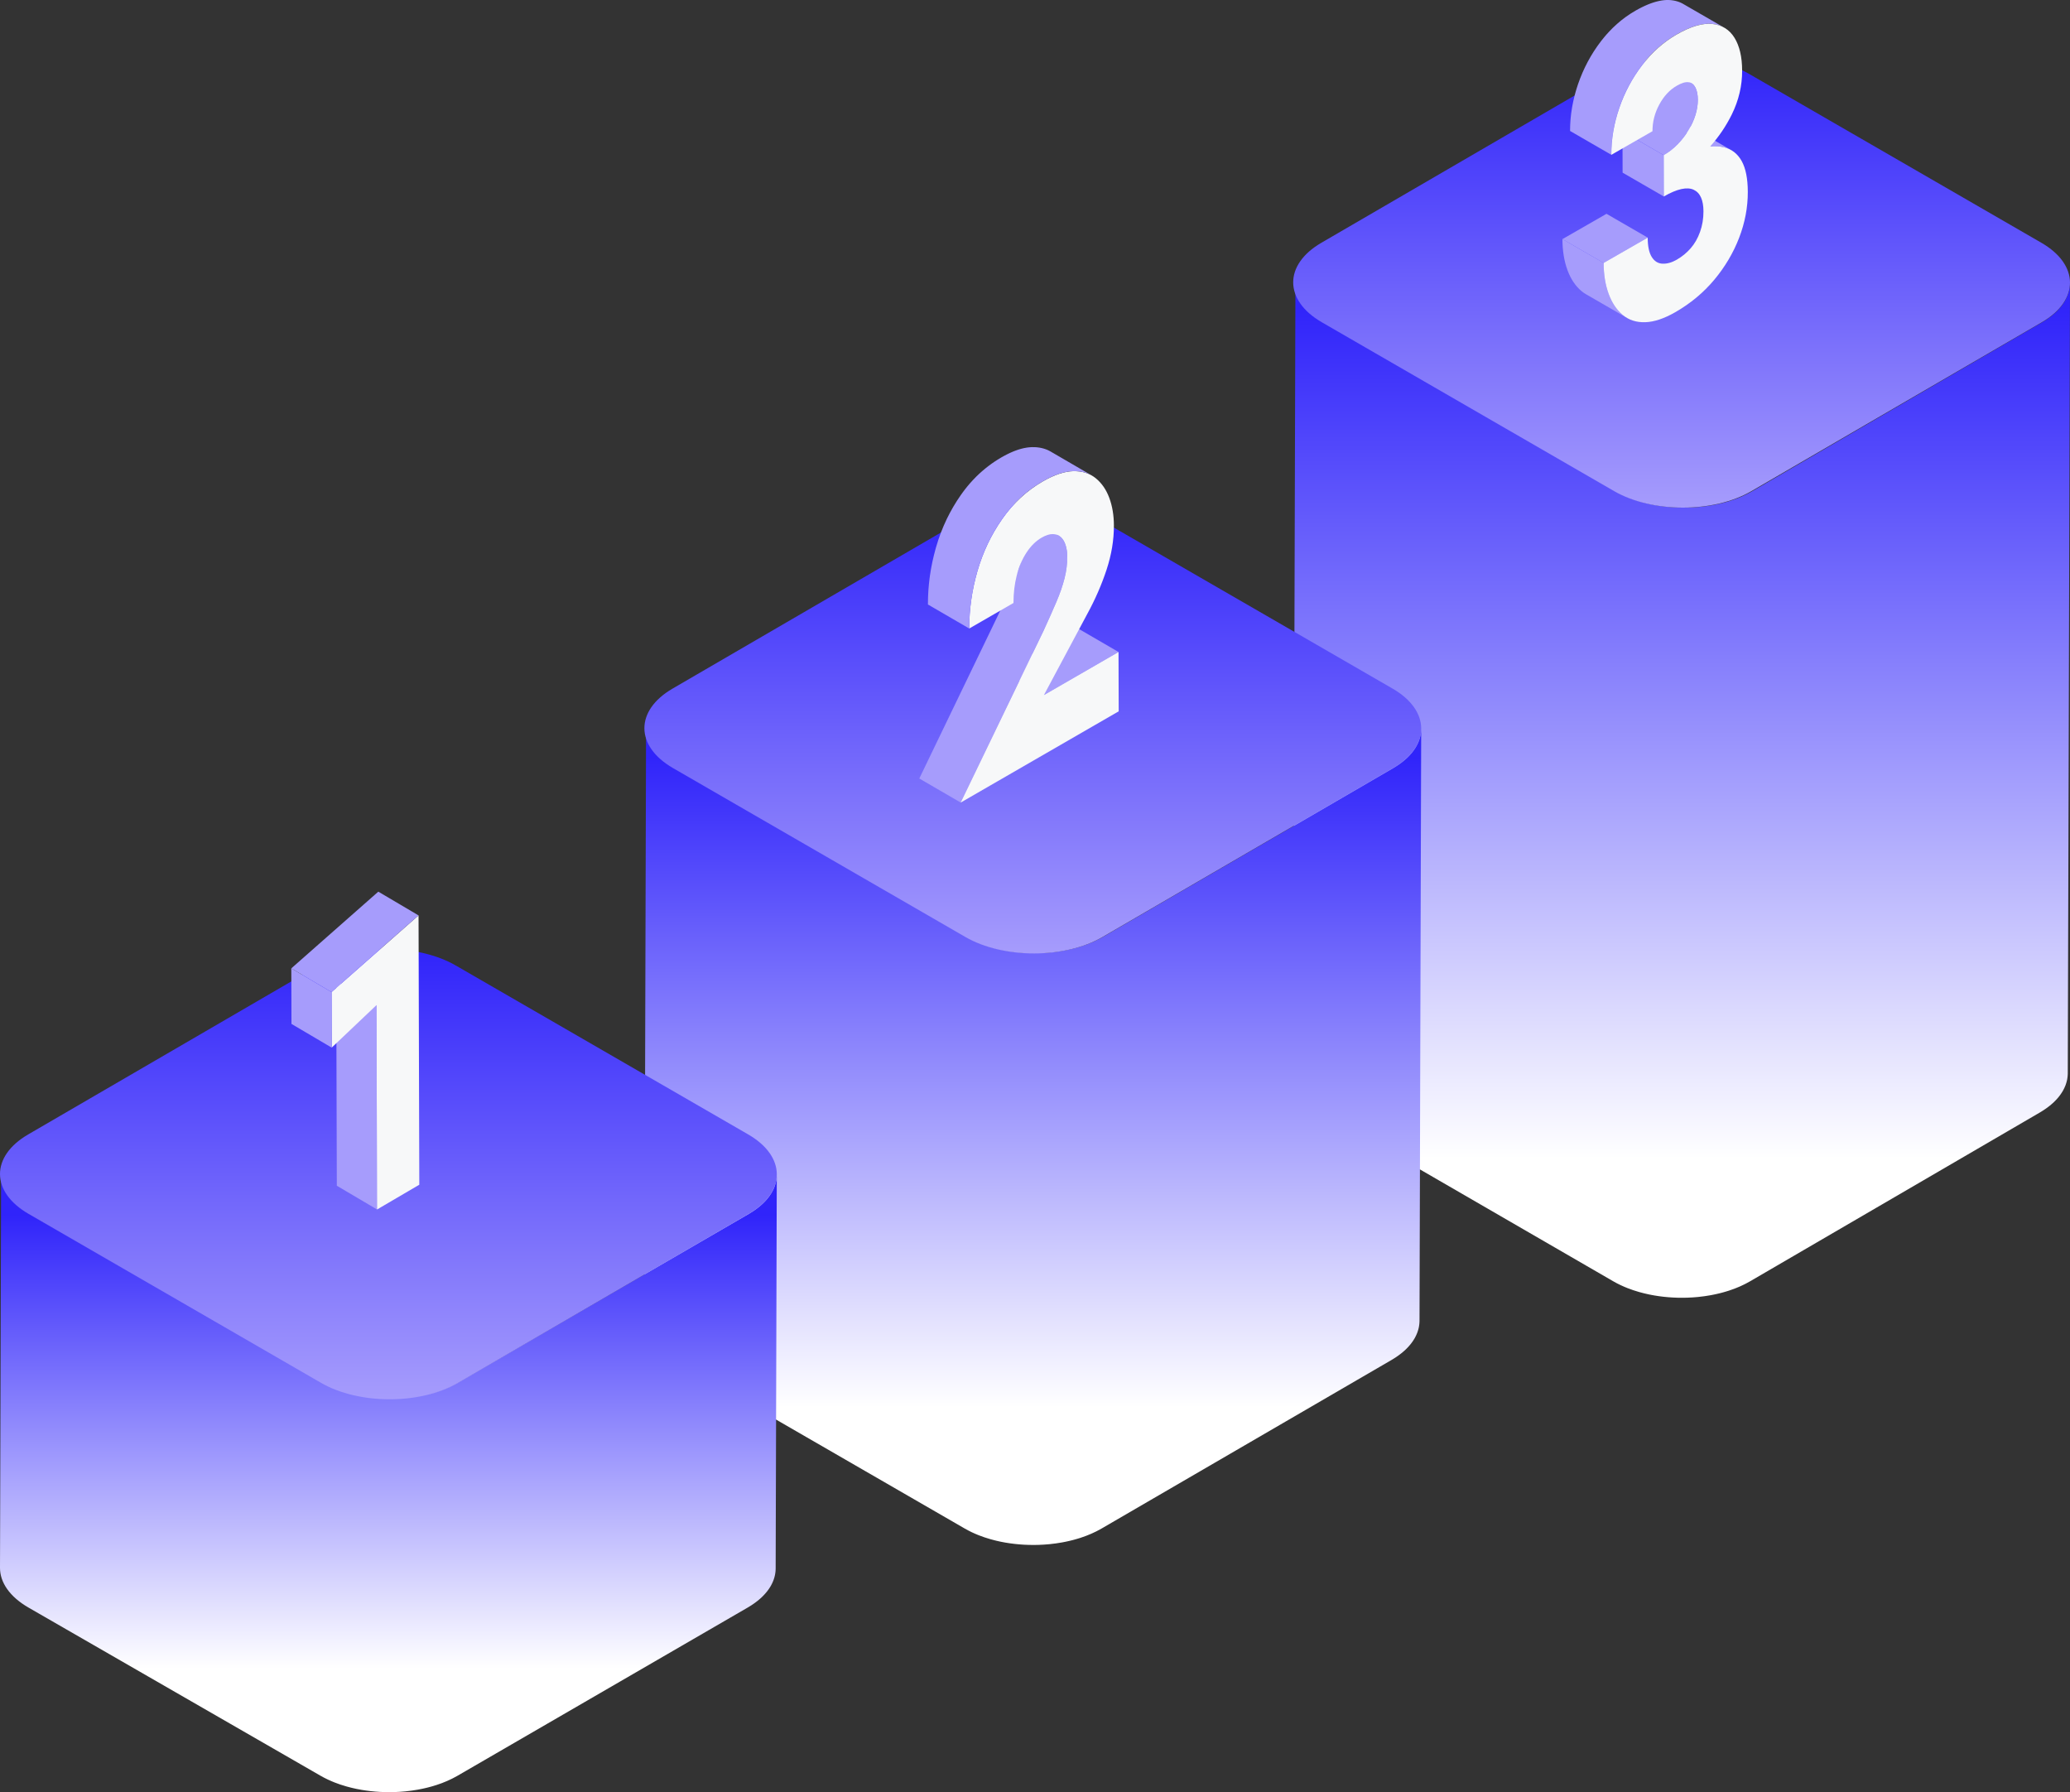 <svg width="469" height="406" viewBox="0 0 469 406" fill="none" xmlns="http://www.w3.org/2000/svg">
<rect x="0" y="0" width="469" height="406" fill="#333333" stroke="none"/>
<path d="M468.979 64.509C468.974 64.62 468.967 64.73 468.956 64.841C468.946 64.936 468.933 65.034 468.92 65.129C468.905 65.24 468.89 65.347 468.869 65.458C468.851 65.556 468.831 65.651 468.808 65.749C468.784 65.857 468.759 65.962 468.731 66.07C468.705 66.168 468.677 66.263 468.646 66.361C468.613 66.466 468.579 66.572 468.541 66.68C468.507 66.775 468.471 66.87 468.433 66.962C468.389 67.073 468.343 67.184 468.294 67.294C468.253 67.387 468.21 67.479 468.166 67.572C468.112 67.683 468.056 67.79 467.997 67.901C467.933 68.017 467.871 68.135 467.802 68.251C467.786 68.276 467.771 68.305 467.753 68.331C467.65 68.498 467.543 68.665 467.43 68.829C467.409 68.86 467.386 68.891 467.363 68.922C467.248 69.087 467.124 69.251 466.996 69.413C466.973 69.444 466.945 69.475 466.922 69.503C466.809 69.645 466.688 69.783 466.565 69.922C466.532 69.961 466.498 69.999 466.463 70.035C466.316 70.195 466.165 70.354 466.006 70.514C465.978 70.542 465.947 70.57 465.919 70.599C465.798 70.717 465.672 70.833 465.544 70.948C465.441 71.041 465.336 71.133 465.228 71.224C465.128 71.308 465.028 71.393 464.926 71.475C464.815 71.566 464.7 71.656 464.582 71.743C464.474 71.825 464.366 71.907 464.256 71.987C464.135 72.075 464.012 72.162 463.887 72.247C463.771 72.327 463.656 72.406 463.538 72.484C463.407 72.568 463.273 72.653 463.14 72.736C462.973 72.841 462.806 72.944 462.632 73.047L397.009 111.275C396.68 111.466 396.344 111.648 396 111.823C395.903 111.875 395.803 111.924 395.703 111.972C395.436 112.104 395.167 112.232 394.892 112.356C394.8 112.397 394.707 112.44 394.615 112.482C394.256 112.638 393.894 112.788 393.522 112.929C393.458 112.955 393.391 112.975 393.324 113.001C393.011 113.117 392.693 113.23 392.373 113.335C392.242 113.379 392.108 113.423 391.977 113.464C391.8 113.52 391.623 113.574 391.444 113.626C391.292 113.67 391.141 113.713 390.99 113.757C390.81 113.808 390.628 113.855 390.443 113.904C390.289 113.942 390.138 113.983 389.984 114.019C389.799 114.063 389.612 114.107 389.425 114.148C389.271 114.181 389.117 114.217 388.96 114.251C388.77 114.289 388.578 114.328 388.388 114.364C388.242 114.392 388.095 114.421 387.947 114.446C387.536 114.518 387.123 114.585 386.707 114.644C386.648 114.652 386.589 114.66 386.528 114.667C386.166 114.716 385.802 114.76 385.437 114.799C385.299 114.814 385.158 114.827 385.019 114.84C384.786 114.86 384.55 114.881 384.316 114.899C384.167 114.909 384.021 114.919 383.872 114.93C383.626 114.945 383.382 114.955 383.136 114.966C382.997 114.971 382.859 114.979 382.72 114.984C382.507 114.991 382.294 114.994 382.081 114.997C381.933 114.999 381.781 115.002 381.632 115.002C381.404 115.002 381.178 114.999 380.95 114.994C380.814 114.991 380.678 114.991 380.542 114.989C380.334 114.984 380.124 114.973 379.916 114.963C379.77 114.958 379.624 114.953 379.477 114.945C379.251 114.932 379.028 114.914 378.802 114.899C378.674 114.889 378.543 114.883 378.415 114.873C378.143 114.85 377.871 114.822 377.599 114.793C377.52 114.786 377.44 114.778 377.361 114.77C377.009 114.732 376.66 114.688 376.314 114.637C376.255 114.629 376.198 114.619 376.139 114.608C375.842 114.565 375.547 114.518 375.254 114.469C375.131 114.449 375.008 114.423 374.885 114.4C374.659 114.359 374.433 114.318 374.207 114.271C374.089 114.248 373.974 114.22 373.856 114.194C373.609 114.14 373.363 114.086 373.119 114.027C372.983 113.994 372.847 113.958 372.711 113.924C372.491 113.868 372.268 113.808 372.05 113.749C371.924 113.713 371.798 113.677 371.675 113.641C371.326 113.538 370.982 113.433 370.641 113.32C370.579 113.299 370.518 113.281 370.456 113.261C370.064 113.127 369.679 112.986 369.299 112.836C369.143 112.775 368.989 112.713 368.837 112.649C368.717 112.6 368.596 112.551 368.476 112.497C368.304 112.422 368.134 112.345 367.965 112.268C367.855 112.217 367.742 112.168 367.634 112.116C367.449 112.029 367.27 111.936 367.087 111.844C366.998 111.798 366.905 111.754 366.818 111.708C366.551 111.566 366.287 111.422 366.028 111.273L299.974 73.054C297.544 71.648 295.799 69.994 294.737 68.235C294.501 67.844 294.298 67.448 294.132 67.047C294.047 66.847 293.972 66.646 293.906 66.445C293.636 65.638 293.505 64.818 293.505 64L293 242.993C292.99 246.269 295.148 249.551 299.468 252.05L365.52 290.271C365.779 290.42 366.041 290.564 366.31 290.706C366.4 290.752 366.49 290.796 366.582 290.842C366.762 290.935 366.944 291.025 367.129 291.112C367.239 291.164 367.352 291.215 367.462 291.264C367.631 291.341 367.798 291.418 367.97 291.493C368.091 291.544 368.211 291.593 368.334 291.644C368.45 291.693 368.565 291.742 368.683 291.788C368.719 291.804 368.758 291.814 368.796 291.83C369.176 291.979 369.561 292.12 369.953 292.254C370.015 292.274 370.077 292.293 370.138 292.313C370.479 292.426 370.823 292.534 371.172 292.635C371.231 292.653 371.285 292.671 371.344 292.689C371.411 292.707 371.48 292.725 371.547 292.743C371.767 292.804 371.988 292.861 372.211 292.92C372.347 292.953 372.481 292.989 372.617 293.023C372.86 293.082 373.107 293.136 373.353 293.19C373.445 293.211 373.535 293.234 373.627 293.252C373.653 293.257 373.679 293.262 373.702 293.267C373.925 293.313 374.151 293.355 374.377 293.396C374.5 293.419 374.623 293.445 374.749 293.465C375.046 293.517 375.344 293.563 375.644 293.607C375.695 293.614 375.747 293.625 375.801 293.632C375.803 293.632 375.806 293.632 375.808 293.632C376.155 293.681 376.506 293.725 376.855 293.766C376.935 293.774 377.014 293.781 377.094 293.789C377.366 293.817 377.638 293.846 377.91 293.869C377.917 293.869 377.922 293.871 377.93 293.871C378.053 293.882 378.176 293.887 378.3 293.897C378.523 293.913 378.746 293.931 378.972 293.943C379.118 293.951 379.264 293.956 379.413 293.961C379.621 293.969 379.831 293.979 380.039 293.987C380.057 293.987 380.073 293.99 380.09 293.99C380.209 293.992 380.327 293.992 380.445 293.992C380.673 293.995 380.901 294 381.13 294C381.278 294 381.43 293.995 381.579 293.995C381.792 293.992 382.005 293.99 382.217 293.982C382.256 293.982 382.297 293.982 382.335 293.979C382.436 293.977 382.533 293.969 382.633 293.964C382.879 293.954 383.123 293.941 383.369 293.928C383.518 293.918 383.667 293.907 383.816 293.897C384.052 293.879 384.285 293.861 384.519 293.838C384.601 293.83 384.683 293.825 384.765 293.817C384.822 293.812 384.881 293.802 384.937 293.797C385.301 293.758 385.666 293.715 386.025 293.666C386.084 293.658 386.146 293.65 386.205 293.643C386.62 293.583 387.033 293.517 387.444 293.445C387.482 293.437 387.521 293.432 387.559 293.427C387.67 293.406 387.777 293.383 387.885 293.362C388.078 293.326 388.267 293.29 388.457 293.249C388.614 293.216 388.768 293.182 388.924 293.146C389.111 293.105 389.296 293.061 389.481 293.018C389.635 292.979 389.789 292.941 389.943 292.902C390.125 292.856 390.307 292.807 390.487 292.755C390.641 292.712 390.792 292.668 390.943 292.624C391.12 292.573 391.3 292.519 391.475 292.462C391.551 292.437 391.631 292.416 391.708 292.39C391.764 292.372 391.816 292.352 391.872 292.334C392.193 292.228 392.509 292.115 392.822 291.999C392.888 291.974 392.955 291.953 393.022 291.927C393.391 291.786 393.755 291.637 394.115 291.48C394.21 291.439 394.299 291.395 394.392 291.354C394.666 291.23 394.938 291.102 395.203 290.971C395.303 290.922 395.403 290.873 395.5 290.822C395.844 290.647 396.18 290.464 396.508 290.274L462.132 252.05C462.221 251.999 462.311 251.945 462.398 251.891C462.481 251.842 462.557 251.788 462.64 251.739C462.773 251.657 462.906 251.572 463.037 251.487C463.155 251.41 463.273 251.33 463.389 251.25C463.515 251.163 463.638 251.078 463.758 250.991C463.869 250.908 463.976 250.829 464.084 250.746C464.2 250.656 464.315 250.569 464.428 250.479C464.531 250.397 464.631 250.312 464.731 250.227C464.838 250.134 464.944 250.044 465.046 249.952C465.087 249.913 465.136 249.877 465.177 249.839C465.262 249.762 465.341 249.682 465.423 249.602C465.452 249.574 465.482 249.546 465.511 249.517C465.67 249.36 465.821 249.201 465.967 249.042C466.003 249.003 466.034 248.964 466.07 248.928C466.193 248.789 466.311 248.651 466.427 248.509C466.452 248.478 466.478 248.447 466.501 248.417C466.511 248.404 466.524 248.388 466.534 248.375C466.65 248.226 466.76 248.077 466.865 247.928C466.888 247.897 466.909 247.866 466.932 247.835C467.045 247.671 467.155 247.504 467.255 247.337C467.271 247.311 467.286 247.283 467.304 247.257C467.343 247.193 467.381 247.131 467.417 247.067C467.448 247.013 467.471 246.961 467.499 246.907C467.558 246.797 467.615 246.689 467.668 246.578C467.715 246.485 467.756 246.393 467.797 246.3C467.845 246.19 467.892 246.079 467.938 245.968C467.958 245.92 467.981 245.868 467.999 245.819C468.017 245.776 468.028 245.729 468.043 245.686C468.081 245.58 468.115 245.475 468.148 245.367C468.179 245.269 468.207 245.174 468.233 245.076C468.261 244.971 468.287 244.863 468.31 244.755C468.323 244.698 468.341 244.639 468.351 244.582C468.359 244.544 468.361 244.505 468.369 244.467C468.389 244.356 468.405 244.248 468.42 244.138C468.433 244.042 468.446 243.945 468.456 243.85C468.466 243.739 468.474 243.628 468.479 243.518C468.482 243.454 468.492 243.389 468.492 243.325C468.495 243.261 468.495 243.196 468.495 243.132L469 64.139C468.997 64.249 468.987 64.381 468.979 64.509Z" fill="url(#paint0_linear_140_3520)"/>
<path d="M462.514 54.997C471.123 59.971 471.167 68.032 462.614 73.006L396.803 111.271C388.25 116.242 374.339 116.244 365.73 111.271L299.486 73.006C290.877 68.032 290.833 59.971 299.386 54.997L365.2 16.73C373.753 11.758 387.663 11.755 396.273 16.73L462.514 54.997Z" fill="url(#paint1_linear_140_3520)"/>
<path d="M388.5 33.131C388.546 33.131 388.592 33.131 388.639 33.131C388.803 33.133 388.967 33.138 389.128 33.148C389.149 33.151 389.17 33.151 389.19 33.154C389.321 33.164 389.449 33.174 389.577 33.189C389.626 33.194 389.672 33.202 389.718 33.207C389.821 33.22 389.921 33.235 390.021 33.251C390.067 33.258 390.113 33.266 390.16 33.273C390.313 33.301 390.465 33.332 390.614 33.365C390.742 33.396 390.867 33.432 390.991 33.47C391.037 33.483 391.08 33.498 391.124 33.513C391.214 33.544 391.301 33.574 391.388 33.608C391.429 33.623 391.47 33.638 391.511 33.656C391.619 33.699 391.727 33.745 391.832 33.796C391.847 33.804 391.863 33.809 391.878 33.817C392.006 33.878 392.132 33.944 392.255 34.016L382.919 28.621C382.896 28.608 382.875 28.596 382.852 28.583C382.75 28.527 382.647 28.473 382.542 28.419C382.526 28.412 382.511 28.407 382.496 28.399C382.411 28.358 382.324 28.32 382.237 28.282C382.216 28.274 382.196 28.267 382.175 28.259C382.134 28.244 382.093 28.228 382.052 28.21C381.965 28.177 381.875 28.147 381.788 28.116C381.744 28.101 381.698 28.088 381.654 28.073C381.626 28.065 381.598 28.055 381.57 28.045C381.475 28.017 381.377 27.991 381.277 27.968C381.129 27.932 380.977 27.902 380.823 27.876C380.805 27.874 380.787 27.869 380.77 27.866C380.741 27.861 380.713 27.858 380.685 27.853C380.585 27.838 380.482 27.823 380.382 27.81C380.336 27.805 380.287 27.797 380.241 27.792C380.113 27.777 379.985 27.767 379.854 27.756C379.836 27.756 379.82 27.754 379.803 27.751C379.8 27.751 379.797 27.751 379.795 27.751C379.633 27.741 379.469 27.736 379.305 27.733C379.259 27.733 379.213 27.733 379.166 27.733C379.036 27.733 378.905 27.736 378.774 27.741C378.746 27.741 378.718 27.741 378.687 27.744C378.671 27.744 378.653 27.746 378.638 27.746C378.479 27.754 378.317 27.764 378.153 27.779L387.49 33.174C387.654 33.159 387.815 33.148 387.974 33.141C388.02 33.138 388.064 33.138 388.11 33.136C388.238 33.133 388.372 33.131 388.5 33.131Z" fill="#A69CFC"/>
<path d="M367.678 71.358C366.288 70.205 365.221 68.611 364.472 66.57C364.19 65.807 363.962 65.001 363.785 64.154C363.667 63.588 363.572 63.007 363.5 62.402C363.464 62.101 363.434 61.795 363.41 61.484C363.362 60.861 363.336 60.221 363.336 59.563L354 54.169C354.008 56.803 354.385 59.14 355.134 61.175C355.883 63.213 356.95 64.81 358.34 65.963C358.494 66.09 358.653 66.213 358.814 66.325C358.976 66.437 359.143 66.544 359.312 66.641L368.648 72.036C368.312 71.842 367.989 71.615 367.678 71.358Z" fill="#A69CFC"/>
<path d="M363.339 59.566L354.002 54.171L363.985 48.437L373.321 53.834L363.339 59.566Z" fill="#A69CFC"/>
<path d="M376.961 41.675L376.943 35.148L367.607 29.751L367.625 36.281L367.632 39.117L376.968 44.512L376.961 41.675Z" fill="#A69CFC"/>
<path d="M384.53 24.387C384.545 24.298 384.558 24.208 384.571 24.119C384.576 24.078 384.584 24.038 384.589 23.997C384.591 23.981 384.591 23.966 384.594 23.951C384.619 23.749 384.64 23.548 384.653 23.349C384.655 23.311 384.658 23.27 384.66 23.232C384.673 23.025 384.681 22.821 384.681 22.617C384.678 21.471 384.494 20.546 384.132 19.834C383.96 19.502 383.755 19.237 383.514 19.041C383.434 18.974 383.35 18.916 383.26 18.865L373.924 13.47C374.278 13.674 374.568 13.998 374.796 14.439C375.16 15.151 375.342 16.077 375.345 17.222C375.345 17.426 375.337 17.63 375.324 17.837C375.322 17.875 375.319 17.916 375.317 17.954C375.304 18.153 375.283 18.355 375.258 18.556C375.25 18.612 375.242 18.668 375.235 18.724C375.222 18.814 375.209 18.903 375.194 18.992C375.183 19.056 375.17 19.12 375.16 19.184C375.145 19.273 375.127 19.362 375.109 19.451C375.099 19.505 375.086 19.558 375.076 19.612C375.027 19.834 374.97 20.058 374.909 20.285C374.878 20.398 374.847 20.512 374.811 20.625C374.77 20.76 374.727 20.895 374.681 21.028C374.619 21.206 374.555 21.387 374.486 21.566C374.468 21.614 374.447 21.66 374.429 21.709C374.378 21.836 374.327 21.964 374.273 22.091C374.25 22.148 374.224 22.204 374.198 22.26C374.144 22.382 374.086 22.507 374.029 22.63C374.006 22.678 373.985 22.724 373.962 22.772C373.88 22.941 373.796 23.109 373.706 23.277C373.691 23.305 373.675 23.331 373.662 23.359C373.583 23.504 373.501 23.652 373.416 23.798C373.352 23.907 373.29 24.015 373.224 24.122C373.08 24.356 372.931 24.583 372.777 24.81C372.726 24.884 372.677 24.961 372.626 25.035C372.485 25.239 372.336 25.438 372.187 25.637C372.146 25.69 372.108 25.747 372.067 25.797C371.972 25.92 371.869 26.037 371.772 26.16C371.657 26.3 371.544 26.443 371.423 26.581C371.21 26.825 370.99 27.065 370.764 27.3C370.595 27.473 370.418 27.637 370.241 27.802C370.141 27.894 370.043 27.988 369.943 28.078C369.797 28.208 369.646 28.33 369.497 28.453C369.399 28.532 369.302 28.613 369.202 28.692C369.033 28.823 368.858 28.945 368.681 29.067C368.594 29.129 368.509 29.192 368.422 29.251C368.155 29.43 367.884 29.598 367.607 29.759L376.943 35.153C377.222 34.993 377.494 34.824 377.758 34.646C377.846 34.587 377.93 34.523 378.017 34.462C378.192 34.34 378.369 34.217 378.538 34.085C378.638 34.008 378.733 33.926 378.833 33.845C378.984 33.722 379.133 33.6 379.279 33.47C379.379 33.381 379.479 33.286 379.577 33.194C379.669 33.108 379.764 33.026 379.854 32.937C379.936 32.855 380.018 32.773 380.098 32.692C380.316 32.465 380.528 32.235 380.736 31.998C380.744 31.991 380.749 31.98 380.757 31.973C380.877 31.835 380.99 31.689 381.106 31.549C381.198 31.437 381.293 31.33 381.38 31.215C381.385 31.207 381.393 31.2 381.398 31.19C381.439 31.136 381.477 31.08 381.519 31.026C381.644 30.86 381.77 30.695 381.89 30.524C381.913 30.493 381.934 30.46 381.955 30.427C382.006 30.353 382.055 30.276 382.106 30.203C382.18 30.093 382.255 29.986 382.326 29.876C382.403 29.756 382.478 29.636 382.552 29.516C382.603 29.432 382.655 29.345 382.706 29.261C382.719 29.238 382.732 29.215 382.745 29.192C382.829 29.047 382.911 28.902 382.991 28.754C383.004 28.731 383.016 28.71 383.027 28.687C383.029 28.682 383.032 28.677 383.034 28.672C383.124 28.504 383.209 28.335 383.291 28.167C383.296 28.154 383.304 28.142 383.309 28.129C383.327 28.093 383.34 28.06 383.358 28.024C383.417 27.902 383.473 27.777 383.527 27.654C383.54 27.626 383.552 27.601 383.565 27.573C383.578 27.545 383.588 27.514 383.601 27.486C383.655 27.358 383.709 27.231 383.758 27.103C383.77 27.07 383.786 27.035 383.799 27.001C383.804 26.989 383.809 26.976 383.814 26.961C383.883 26.782 383.947 26.604 384.009 26.422C384.012 26.412 384.017 26.404 384.019 26.394C384.06 26.269 384.101 26.144 384.14 26.017C384.171 25.917 384.199 25.82 384.224 25.721C384.23 25.706 384.232 25.69 384.235 25.675C384.296 25.448 384.353 25.226 384.401 25.002C384.407 24.984 384.412 24.963 384.417 24.945C384.425 24.91 384.43 24.877 384.437 24.841C384.455 24.752 384.473 24.662 384.489 24.573C384.509 24.515 384.519 24.451 384.53 24.387Z" fill="#A69CFC"/>
<path d="M388.803 5.563C388.859 5.576 388.916 5.589 388.97 5.601C389.039 5.619 389.111 5.637 389.177 5.655C389.231 5.67 389.285 5.685 389.339 5.701C389.4 5.719 389.465 5.739 389.526 5.759C389.58 5.777 389.634 5.795 389.688 5.816C389.749 5.838 389.808 5.861 389.867 5.884C389.919 5.905 389.972 5.925 390.024 5.948C390.08 5.974 390.137 5.999 390.193 6.025C390.244 6.048 390.296 6.071 390.344 6.096C390.401 6.124 390.455 6.152 390.508 6.183C390.57 6.216 390.632 6.247 390.691 6.282H390.688C390.688 6.282 390.688 6.282 390.691 6.282L381.354 0.888C381.331 0.875 381.308 0.862 381.285 0.847C381.249 0.826 381.211 0.809 381.172 0.788C381.118 0.76 381.062 0.729 381.006 0.701C380.954 0.676 380.906 0.653 380.854 0.63C380.798 0.605 380.741 0.576 380.682 0.553C380.667 0.546 380.654 0.541 380.639 0.533C380.603 0.518 380.564 0.505 380.528 0.49C380.47 0.467 380.408 0.441 380.346 0.421C380.293 0.4 380.239 0.385 380.185 0.367C380.123 0.347 380.062 0.326 379.998 0.309C379.977 0.304 379.957 0.296 379.936 0.288C379.903 0.278 379.869 0.27 379.836 0.263C379.767 0.245 379.697 0.224 379.628 0.209C379.574 0.196 379.518 0.184 379.461 0.171C379.39 0.156 379.318 0.14 379.246 0.128C379.215 0.122 379.187 0.115 379.156 0.11C379.136 0.107 379.115 0.105 379.095 0.102C378.933 0.077 378.769 0.051 378.6 0.033C378.512 0.026 378.423 0.018 378.336 0.013C378.31 0.01 378.282 0.01 378.256 0.01C378.192 0.008 378.125 0.005 378.061 0.003C377.987 2.49094e-06 377.912 0 377.835 0C377.769 0 377.702 0.003 377.635 0.003C377.594 0.003 377.553 0.003 377.51 0.005C377.479 0.008 377.446 0.01 377.415 0.013C377.328 0.018 377.24 0.023 377.151 0.031C377.081 0.036 377.012 0.043 376.943 0.051C376.853 0.061 376.761 0.074 376.668 0.087C376.62 0.094 376.573 0.097 376.525 0.105C376.507 0.107 376.486 0.112 376.468 0.115C376.284 0.143 376.096 0.176 375.909 0.217C375.901 0.219 375.894 0.222 375.884 0.222C375.701 0.26 375.517 0.306 375.329 0.355C375.309 0.36 375.286 0.365 375.265 0.37C375.201 0.388 375.135 0.408 375.07 0.426C375.004 0.444 374.937 0.464 374.87 0.485C374.77 0.515 374.67 0.548 374.57 0.579C374.506 0.599 374.445 0.62 374.38 0.64C374.268 0.678 374.15 0.722 374.034 0.763C373.983 0.781 373.932 0.798 373.878 0.819C373.711 0.883 373.542 0.949 373.37 1.018H373.367C373.162 1.102 372.954 1.194 372.744 1.288C372.68 1.316 372.613 1.349 372.549 1.38C372.4 1.449 372.249 1.52 372.098 1.594C372.023 1.63 371.949 1.668 371.872 1.706C371.721 1.783 371.567 1.862 371.41 1.944C371.341 1.979 371.274 2.015 371.205 2.053C370.985 2.173 370.759 2.296 370.533 2.426C370.202 2.617 369.877 2.816 369.556 3.02C369.487 3.063 369.417 3.109 369.348 3.153C369.035 3.357 368.727 3.566 368.422 3.785C368.374 3.821 368.325 3.857 368.276 3.892C367.999 4.094 367.725 4.303 367.455 4.515C367.404 4.555 367.35 4.596 367.299 4.637C367.006 4.872 366.719 5.117 366.434 5.367C366.373 5.42 366.311 5.476 366.25 5.532C365.973 5.782 365.696 6.037 365.426 6.3C365.414 6.313 365.401 6.326 365.388 6.336C365.383 6.341 365.38 6.344 365.375 6.349C365.093 6.627 364.816 6.912 364.544 7.206C364.462 7.295 364.38 7.387 364.298 7.476C364.175 7.611 364.049 7.746 363.926 7.884C363.841 7.981 363.757 8.083 363.672 8.183C363.621 8.244 363.567 8.305 363.516 8.366C363.295 8.629 363.077 8.897 362.864 9.17C362.815 9.231 362.769 9.292 362.723 9.353C362.449 9.71 362.182 10.073 361.923 10.44C361.92 10.442 361.918 10.447 361.915 10.45C361.643 10.838 361.379 11.228 361.123 11.626C361.117 11.634 361.112 11.641 361.107 11.649C360.984 11.843 360.866 12.039 360.748 12.236C360.635 12.422 360.517 12.603 360.407 12.792C360.402 12.799 360.397 12.807 360.394 12.815C360.207 13.133 360.03 13.457 359.853 13.781C359.82 13.845 359.781 13.906 359.748 13.97C359.748 13.973 359.745 13.973 359.745 13.975C359.535 14.368 359.335 14.763 359.14 15.164C359.137 15.169 359.135 15.174 359.135 15.177C359.042 15.368 358.958 15.562 358.868 15.753C358.768 15.972 358.663 16.189 358.565 16.411C358.563 16.416 358.56 16.421 358.558 16.426C358.368 16.86 358.188 17.301 358.017 17.745C358.014 17.75 358.011 17.758 358.009 17.763C357.847 18.184 357.691 18.607 357.545 19.038C357.516 19.12 357.488 19.201 357.463 19.283C357.35 19.617 357.247 19.949 357.144 20.283C357.121 20.362 357.098 20.441 357.075 20.52C357.029 20.678 356.98 20.836 356.937 20.994C356.893 21.153 356.852 21.313 356.811 21.471C356.78 21.584 356.749 21.698 356.721 21.811C356.624 22.198 356.529 22.589 356.447 22.976C356.444 22.984 356.444 22.992 356.442 22.999C356.408 23.157 356.38 23.316 356.349 23.474C356.293 23.752 356.237 24.032 356.188 24.31C356.157 24.489 356.134 24.668 356.106 24.846C356.07 25.086 356.029 25.328 355.995 25.568C355.993 25.588 355.99 25.611 355.988 25.632C355.977 25.711 355.97 25.79 355.96 25.869C355.921 26.193 355.885 26.519 355.857 26.843C355.847 26.973 355.836 27.101 355.826 27.231C355.803 27.519 355.785 27.81 355.772 28.098C355.767 28.221 355.759 28.343 355.754 28.463C355.739 28.863 355.731 29.266 355.731 29.669L365.067 35.064C365.067 34.661 365.075 34.261 365.09 33.858C365.096 33.735 365.101 33.613 365.108 33.493C365.121 33.202 365.139 32.914 365.162 32.626C365.173 32.495 365.183 32.368 365.193 32.238C365.221 31.914 365.257 31.587 365.296 31.264C365.306 31.184 365.314 31.105 365.324 31.026C365.357 30.766 365.401 30.506 365.439 30.246C365.468 30.067 365.491 29.886 365.521 29.708C365.57 29.43 365.627 29.152 365.68 28.874C365.711 28.715 365.739 28.555 365.773 28.397C365.857 28.001 365.952 27.603 366.052 27.208C366.081 27.096 366.111 26.981 366.142 26.869C366.227 26.552 366.314 26.234 366.406 25.917C366.429 25.838 366.452 25.759 366.476 25.68C366.601 25.264 366.735 24.851 366.876 24.435C367.024 23.999 367.183 23.568 367.348 23.142C367.519 22.698 367.702 22.257 367.889 21.823C367.989 21.594 368.097 21.369 368.202 21.142C368.289 20.954 368.374 20.76 368.463 20.574C368.661 20.166 368.866 19.765 369.079 19.367C369.112 19.303 369.151 19.242 369.184 19.178C369.364 18.847 369.548 18.515 369.741 18.189C369.851 18 369.969 17.819 370.082 17.633C370.207 17.429 370.328 17.225 370.459 17.023C370.715 16.625 370.977 16.235 371.251 15.847C371.513 15.477 371.782 15.11 372.059 14.748C372.318 14.409 372.585 14.082 372.854 13.758C372.906 13.697 372.957 13.636 373.011 13.575C373.216 13.332 373.426 13.098 373.637 12.866C373.719 12.774 373.801 12.682 373.883 12.593C374.16 12.297 374.439 12.006 374.727 11.723C374.74 11.71 374.752 11.697 374.765 11.687C375.035 11.424 375.309 11.169 375.589 10.919C375.65 10.863 375.712 10.81 375.773 10.754C376.058 10.504 376.345 10.259 376.638 10.024C376.689 9.983 376.743 9.943 376.794 9.899C377.063 9.685 377.335 9.478 377.612 9.277C377.661 9.241 377.71 9.205 377.758 9.17C378.064 8.95 378.371 8.741 378.684 8.537C378.754 8.491 378.823 8.448 378.895 8.402C379.218 8.198 379.541 7.996 379.872 7.808C380.098 7.678 380.321 7.555 380.544 7.435C380.613 7.397 380.68 7.364 380.749 7.328C380.903 7.246 381.057 7.167 381.211 7.091C381.285 7.053 381.36 7.017 381.434 6.979C381.585 6.905 381.737 6.833 381.885 6.764C381.949 6.734 382.016 6.703 382.08 6.675C382.291 6.581 382.498 6.489 382.704 6.405C382.875 6.333 383.045 6.267 383.214 6.203C383.265 6.183 383.317 6.165 383.37 6.147C383.486 6.104 383.601 6.063 383.717 6.025C383.781 6.004 383.842 5.984 383.906 5.963C384.006 5.93 384.106 5.897 384.207 5.869C384.273 5.849 384.34 5.831 384.407 5.81C384.494 5.785 384.581 5.762 384.666 5.739C384.853 5.691 385.038 5.645 385.22 5.606C385.227 5.604 385.235 5.601 385.245 5.601C385.435 5.56 385.62 5.527 385.804 5.499C385.871 5.489 385.938 5.479 386.005 5.471C386.097 5.458 386.187 5.446 386.279 5.438C386.348 5.43 386.417 5.425 386.487 5.418C386.574 5.41 386.664 5.402 386.748 5.4C386.823 5.395 386.897 5.392 386.969 5.39C387.036 5.387 387.102 5.387 387.169 5.387C387.246 5.387 387.32 5.387 387.395 5.39C387.459 5.392 387.525 5.392 387.59 5.397C387.705 5.402 387.823 5.41 387.936 5.423C388.105 5.441 388.269 5.464 388.431 5.492C388.482 5.499 388.531 5.509 388.582 5.517C388.662 5.535 388.731 5.548 388.803 5.563Z" fill="#A69CFC"/>
<path d="M379.877 7.82C383.045 6.002 385.733 5.203 387.941 5.425C390.149 5.65 391.829 6.693 392.981 8.555C394.133 10.419 394.71 12.899 394.717 15.99C394.728 19.426 393.943 22.747 392.368 25.943C391.098 28.519 389.472 30.929 387.487 33.171C388.618 33.072 389.659 33.136 390.611 33.363C392.34 33.779 393.666 34.809 394.597 36.454C395.525 38.104 395.992 40.443 396 43.479C396.01 46.971 395.356 50.429 394.043 53.852C392.727 57.275 390.847 60.448 388.408 63.371C385.966 66.292 383.021 68.746 379.572 70.725C377.045 72.174 374.778 72.931 372.77 72.995C370.761 73.059 369.063 72.513 367.676 71.36C366.286 70.207 365.219 68.613 364.47 66.572C363.721 64.537 363.341 62.2 363.336 59.566L373.319 53.834C373.324 55.783 373.629 57.242 374.234 58.214C374.84 59.186 375.655 59.693 376.679 59.737C377.704 59.78 378.777 59.479 379.9 58.834C381.103 58.142 382.155 57.283 383.055 56.247C383.958 55.214 384.666 53.975 385.181 52.531C385.699 51.087 385.958 49.534 385.953 47.873C385.951 46.613 385.766 45.57 385.402 44.746C385.037 43.922 384.483 43.338 383.74 42.989C382.996 42.642 382.062 42.589 380.939 42.833C379.815 43.078 378.489 43.637 376.968 44.512L376.961 41.675L376.943 35.146C378.105 34.477 379.156 33.659 380.1 32.689C381.039 31.72 381.86 30.662 382.56 29.514C383.26 28.366 383.788 27.2 384.147 26.019C384.504 24.841 384.684 23.706 384.681 22.617C384.678 21.471 384.494 20.546 384.132 19.834C383.768 19.127 383.245 18.724 382.562 18.628C381.88 18.533 380.998 18.796 379.915 19.418C378.31 20.339 376.989 21.757 375.95 23.673C374.911 25.591 374.396 27.606 374.401 29.725L365.078 35.079C365.067 31.529 365.67 27.983 366.886 24.446C368.102 20.908 369.828 17.681 372.067 14.758C374.306 11.838 376.909 9.527 379.877 7.82Z" fill="#F7F8F9"/>
<path d="M321.986 165.508C321.981 165.619 321.973 165.729 321.963 165.84C321.952 165.935 321.94 166.032 321.927 166.127C321.911 166.238 321.896 166.346 321.875 166.456C321.857 166.554 321.837 166.649 321.814 166.746C321.791 166.854 321.765 166.959 321.737 167.067C321.711 167.165 321.683 167.26 321.652 167.357C321.619 167.463 321.585 167.571 321.547 167.676C321.513 167.771 321.477 167.866 321.439 167.958C321.395 168.069 321.349 168.179 321.3 168.29C321.259 168.382 321.215 168.475 321.172 168.567C321.118 168.677 321.061 168.785 321.002 168.896C320.938 169.011 320.877 169.129 320.807 169.245C320.792 169.271 320.776 169.299 320.758 169.325C320.656 169.492 320.548 169.658 320.435 169.823C320.414 169.854 320.391 169.884 320.371 169.915C320.255 170.08 320.132 170.244 320.004 170.406C319.981 170.437 319.952 170.467 319.929 170.498C319.816 170.639 319.695 170.778 319.572 170.917C319.539 170.955 319.505 170.994 319.47 171.03C319.323 171.189 319.172 171.348 319.013 171.505C318.984 171.533 318.953 171.561 318.923 171.59C318.802 171.708 318.676 171.823 318.548 171.939C318.445 172.031 318.34 172.124 318.232 172.214C318.132 172.298 318.032 172.383 317.929 172.465C317.816 172.555 317.703 172.645 317.585 172.735C317.477 172.817 317.369 172.899 317.259 172.979C317.138 173.066 317.012 173.154 316.887 173.241C316.771 173.32 316.656 173.4 316.537 173.477C316.406 173.562 316.273 173.647 316.139 173.729C315.973 173.834 315.806 173.937 315.631 174.04L249.961 212.211C249.632 212.401 249.296 212.583 248.952 212.758C248.854 212.809 248.754 212.858 248.654 212.907C248.387 213.038 248.114 213.166 247.84 213.29C247.747 213.331 247.655 213.374 247.562 213.416C247.203 213.572 246.841 213.721 246.469 213.862C246.405 213.888 246.338 213.909 246.271 213.934C245.958 214.05 245.639 214.163 245.318 214.268C245.187 214.312 245.054 214.355 244.923 214.396C244.746 214.453 244.569 214.507 244.389 214.558C244.237 214.602 244.089 214.646 243.935 214.689C243.752 214.741 243.57 214.787 243.388 214.836C243.234 214.874 243.082 214.915 242.928 214.951C242.743 214.997 242.556 215.039 242.368 215.08C242.214 215.113 242.06 215.149 241.904 215.182C241.714 215.221 241.521 215.259 241.328 215.295C241.182 215.324 241.036 215.352 240.887 215.378C240.476 215.449 240.063 215.516 239.647 215.575C239.588 215.583 239.529 215.591 239.467 215.598C239.105 215.647 238.74 215.691 238.376 215.729C238.237 215.745 238.096 215.758 237.957 215.77C237.724 215.791 237.487 215.812 237.251 215.829C237.102 215.84 236.956 215.85 236.807 215.86C236.56 215.876 236.317 215.886 236.07 215.896C235.931 215.901 235.793 215.909 235.654 215.914C235.441 215.922 235.228 215.925 235.015 215.927C234.866 215.93 234.714 215.932 234.565 215.932C234.337 215.932 234.111 215.93 233.882 215.925C233.746 215.922 233.61 215.922 233.474 215.919C233.266 215.914 233.056 215.904 232.848 215.894C232.701 215.889 232.555 215.883 232.409 215.876C232.183 215.863 231.957 215.845 231.731 215.829C231.603 215.819 231.474 215.814 231.346 215.804C231.071 215.781 230.799 215.752 230.527 215.724C230.45 215.716 230.37 215.709 230.293 215.701C229.941 215.663 229.592 215.616 229.245 215.568C229.189 215.56 229.133 215.55 229.076 215.542C228.778 215.498 228.48 215.452 228.185 215.401C228.062 215.38 227.941 215.354 227.818 215.331C227.589 215.29 227.363 215.249 227.138 215.203C227.019 215.18 226.904 215.152 226.788 215.126C226.542 215.072 226.295 215.018 226.051 214.959C225.915 214.926 225.779 214.892 225.643 214.856C225.42 214.8 225.199 214.741 224.978 214.682C224.852 214.646 224.729 214.61 224.603 214.574C224.254 214.471 223.908 214.366 223.566 214.253C223.504 214.232 223.443 214.214 223.384 214.194C222.991 214.06 222.606 213.919 222.226 213.77C222.072 213.708 221.918 213.647 221.764 213.585C221.643 213.536 221.52 213.485 221.402 213.433C221.23 213.359 221.06 213.282 220.891 213.205C220.78 213.154 220.667 213.105 220.559 213.053C220.375 212.966 220.192 212.874 220.01 212.781C219.92 212.735 219.83 212.694 219.743 212.648C219.476 212.506 219.211 212.363 218.952 212.214L152.853 174.045C148.529 171.549 146.372 168.272 146.38 165L146 299.063C145.99 302.334 148.149 305.611 152.473 308.107L218.572 346.276C218.831 346.425 219.093 346.569 219.363 346.71C219.45 346.757 219.543 346.8 219.633 346.846C219.815 346.939 219.995 347.031 220.179 347.119C220.29 347.17 220.403 347.221 220.513 347.27C220.683 347.347 220.85 347.424 221.022 347.499C221.142 347.55 221.266 347.599 221.386 347.65C221.502 347.699 221.617 347.748 221.735 347.794C221.771 347.809 221.81 347.82 221.846 347.835C222.226 347.984 222.613 348.125 223.006 348.259C223.068 348.279 223.13 348.297 223.189 348.318C223.53 348.431 223.877 348.539 224.226 348.639C224.285 348.657 224.339 348.675 224.398 348.693C224.465 348.711 224.534 348.729 224.601 348.747C224.822 348.808 225.042 348.867 225.266 348.924C225.402 348.957 225.535 348.993 225.671 349.027C225.915 349.086 226.162 349.14 226.408 349.194C226.501 349.214 226.591 349.237 226.686 349.255C226.711 349.26 226.737 349.266 226.76 349.271C226.983 349.317 227.209 349.358 227.435 349.399C227.559 349.422 227.682 349.448 227.808 349.468C228.105 349.52 228.406 349.566 228.706 349.61C228.758 349.617 228.809 349.628 228.86 349.633C228.863 349.633 228.865 349.633 228.868 349.633C229.215 349.682 229.566 349.725 229.916 349.766C229.993 349.774 230.07 349.782 230.144 349.789C230.419 349.818 230.694 349.846 230.971 349.869C230.979 349.869 230.984 349.872 230.991 349.872C231.112 349.882 231.233 349.887 231.353 349.897C231.579 349.913 231.805 349.931 232.034 349.944C232.18 349.951 232.327 349.956 232.473 349.961C232.681 349.969 232.891 349.979 233.099 349.987C233.117 349.987 233.133 349.99 233.151 349.99C233.269 349.992 233.384 349.992 233.503 349.992C233.731 349.995 233.962 350 234.191 350C234.34 350 234.488 349.995 234.637 349.995C234.85 349.992 235.064 349.99 235.279 349.982C235.318 349.982 235.359 349.982 235.397 349.979C235.497 349.977 235.595 349.969 235.695 349.964C235.942 349.954 236.188 349.941 236.432 349.928C236.581 349.918 236.727 349.908 236.876 349.897C237.112 349.879 237.346 349.861 237.582 349.838C237.665 349.831 237.747 349.825 237.829 349.818C237.885 349.813 237.942 349.802 238.001 349.797C238.365 349.759 238.73 349.715 239.092 349.666C239.151 349.658 239.213 349.651 239.272 349.643C239.688 349.584 240.101 349.517 240.512 349.445C240.55 349.438 240.589 349.432 240.627 349.427C240.735 349.407 240.843 349.384 240.954 349.363C241.146 349.327 241.339 349.289 241.529 349.25C241.683 349.217 241.837 349.183 241.993 349.147C242.181 349.106 242.368 349.063 242.553 349.019C242.707 348.98 242.861 348.942 243.013 348.903C243.195 348.857 243.377 348.808 243.56 348.757C243.711 348.716 243.863 348.672 244.014 348.626C244.194 348.572 244.371 348.518 244.548 348.464C244.625 348.441 244.705 348.418 244.782 348.392C244.838 348.374 244.89 348.354 244.946 348.336C245.267 348.231 245.583 348.118 245.896 348.002C245.963 347.976 246.03 347.956 246.094 347.93C246.464 347.789 246.828 347.64 247.188 347.483C247.28 347.442 247.372 347.401 247.465 347.357C247.74 347.234 248.012 347.106 248.279 346.975C248.379 346.926 248.479 346.877 248.577 346.826C248.921 346.651 249.257 346.469 249.586 346.279L315.256 308.107C315.346 308.056 315.436 308.002 315.523 307.948C315.605 307.899 315.682 307.845 315.765 307.797C315.898 307.714 316.032 307.63 316.163 307.545C316.281 307.468 316.396 307.388 316.512 307.309C316.638 307.221 316.761 307.137 316.881 307.049C316.992 306.967 317.1 306.888 317.208 306.805C317.323 306.715 317.439 306.628 317.552 306.538C317.654 306.456 317.754 306.371 317.855 306.287C317.962 306.194 318.068 306.104 318.17 306.012C318.214 305.973 318.26 305.937 318.301 305.899C318.386 305.822 318.466 305.742 318.548 305.663C318.576 305.634 318.607 305.606 318.635 305.578C318.794 305.421 318.946 305.262 319.092 305.103C319.128 305.064 319.161 305.026 319.195 304.987C319.318 304.848 319.436 304.71 319.552 304.569C319.577 304.538 319.603 304.507 319.626 304.476C319.636 304.463 319.649 304.448 319.662 304.435C319.778 304.286 319.888 304.137 319.993 303.988C320.016 303.957 320.037 303.927 320.058 303.896C320.171 303.731 320.281 303.564 320.381 303.398C320.396 303.372 320.412 303.344 320.43 303.318C320.468 303.254 320.507 303.192 320.543 303.128C320.574 303.074 320.597 303.02 320.625 302.969C320.684 302.858 320.74 302.75 320.794 302.64C320.841 302.547 320.882 302.455 320.923 302.363C320.972 302.252 321.018 302.142 321.061 302.031C321.082 301.983 321.105 301.931 321.123 301.882C321.141 301.839 321.151 301.792 321.167 301.749C321.205 301.644 321.239 301.538 321.272 301.43C321.303 301.333 321.331 301.238 321.357 301.14C321.385 301.035 321.411 300.927 321.434 300.819C321.447 300.763 321.465 300.704 321.475 300.647C321.483 300.609 321.485 300.57 321.493 300.532C321.513 300.421 321.529 300.313 321.544 300.203C321.557 300.108 321.57 300.01 321.58 299.915C321.59 299.805 321.598 299.694 321.603 299.584C321.606 299.52 321.616 299.456 321.616 299.389C321.619 299.325 321.619 299.26 321.619 299.196L321.999 165.134C322.004 165.249 321.993 165.38 321.986 165.508Z" fill="url(#paint2_linear_140_3520)"/>
<path d="M315.514 155.997C324.123 160.971 324.167 169.032 315.614 174.006L249.801 212.27C241.248 217.242 227.338 217.244 218.729 212.27L152.486 174.006C143.877 169.032 143.833 160.971 152.386 155.997L218.198 117.729C226.752 112.758 240.662 112.756 249.271 117.729L315.514 155.997Z" fill="url(#paint3_linear_140_3520)"/>
<path d="M236.518 157.467L227.148 152.019L244.052 142.26L253.425 147.706L236.518 157.467Z" fill="#A69CFC"/>
<path d="M241.544 129.32C241.578 129.119 241.609 128.919 241.635 128.72C241.64 128.684 241.647 128.646 241.653 128.61C241.655 128.599 241.655 128.586 241.658 128.576C241.673 128.458 241.686 128.339 241.699 128.221C241.709 128.131 241.72 128.043 241.727 127.953C241.74 127.829 241.748 127.706 241.758 127.582C241.763 127.5 241.774 127.415 241.779 127.332C241.787 127.196 241.792 127.059 241.799 126.923C241.802 126.853 241.807 126.784 241.81 126.714C241.815 126.508 241.82 126.302 241.817 126.096C241.815 125.172 241.691 124.317 241.447 123.529C241.202 122.746 240.836 122.131 240.352 121.685C240.283 121.621 240.211 121.564 240.139 121.508C240.064 121.454 239.989 121.402 239.909 121.356L230.536 115.91C230.694 116.002 230.843 116.111 230.979 116.237C231.463 116.682 231.829 117.295 232.074 118.08C232.318 118.868 232.442 119.723 232.445 120.648C232.445 120.854 232.442 121.06 232.437 121.266C232.434 121.335 232.429 121.405 232.427 121.474C232.421 121.611 232.416 121.747 232.406 121.884C232.401 121.966 232.393 122.051 232.385 122.133C232.375 122.257 232.367 122.381 232.354 122.504C232.347 122.594 232.334 122.685 232.326 122.772C232.313 122.891 232.3 123.006 232.285 123.125C232.28 123.174 232.269 123.223 232.264 123.274C232.239 123.472 232.208 123.673 232.174 123.872C232.161 123.949 232.148 124.026 232.133 124.103C232.099 124.289 232.063 124.472 232.025 124.657C232.012 124.724 231.999 124.793 231.984 124.86C231.932 125.095 231.878 125.329 231.819 125.563C231.765 125.774 231.708 125.988 231.649 126.205C231.639 126.238 231.628 126.271 231.621 126.305C231.564 126.508 231.505 126.712 231.44 126.918C231.415 127 231.389 127.083 231.363 127.162C231.312 127.325 231.26 127.487 231.206 127.649C231.175 127.742 231.144 127.834 231.113 127.925C231.059 128.087 231.003 128.249 230.943 128.411C230.91 128.504 230.879 128.594 230.845 128.687C230.781 128.867 230.712 129.047 230.642 129.23C230.614 129.307 230.585 129.382 230.557 129.457C230.495 129.619 230.428 129.786 230.361 129.951C230.33 130.031 230.3 130.108 230.266 130.188C230.166 130.433 230.063 130.682 229.957 130.932C229.834 131.221 229.705 131.519 229.576 131.821C229.514 131.962 229.452 132.106 229.388 132.251C229.355 132.328 229.321 132.408 229.285 132.485C229.185 132.714 229.082 132.948 228.979 133.183C228.976 133.19 228.971 133.198 228.968 133.206C228.86 133.45 228.749 133.7 228.639 133.95C228.603 134.03 228.567 134.11 228.531 134.19C228.451 134.367 228.371 134.547 228.291 134.728C228.25 134.82 228.209 134.913 228.165 135.006C228.088 135.176 228.01 135.348 227.933 135.521C227.887 135.621 227.843 135.722 227.797 135.822C227.714 136.002 227.632 136.185 227.547 136.37C227.506 136.461 227.465 136.551 227.423 136.643C227.297 136.919 227.171 137.194 227.042 137.478L208.284 176.365L217.656 181.811L236.415 142.924C236.544 142.643 236.67 142.365 236.796 142.092C236.84 141.999 236.881 141.907 236.922 141.814C237.005 141.631 237.087 141.451 237.17 141.271C237.216 141.168 237.262 141.067 237.306 140.967C237.383 140.797 237.458 140.629 237.535 140.462C237.579 140.364 237.623 140.266 237.667 140.169C237.746 139.993 237.824 139.818 237.901 139.646C237.937 139.563 237.976 139.481 238.012 139.399C238.117 139.159 238.223 138.922 238.326 138.688C238.339 138.657 238.354 138.626 238.367 138.595C238.467 138.369 238.563 138.147 238.661 137.928C238.694 137.854 238.725 137.782 238.756 137.709C238.805 137.596 238.856 137.48 238.905 137.37C238.921 137.336 238.933 137.303 238.949 137.269C239.08 136.968 239.206 136.672 239.33 136.381C239.436 136.131 239.539 135.884 239.639 135.639C239.672 135.557 239.703 135.477 239.737 135.395C239.801 135.232 239.868 135.07 239.93 134.908C239.938 134.89 239.945 134.872 239.951 134.854C239.974 134.795 239.994 134.735 240.018 134.676C240.087 134.493 240.154 134.313 240.218 134.133C240.252 134.04 240.285 133.95 240.316 133.857C240.375 133.693 240.432 133.53 240.486 133.368C240.504 133.317 240.522 133.265 240.54 133.214C240.553 133.172 240.566 133.134 240.579 133.093C240.633 132.928 240.684 132.766 240.736 132.603C240.762 132.521 240.787 132.439 240.813 132.359C240.875 132.153 240.934 131.949 240.993 131.746C241.001 131.718 241.011 131.687 241.019 131.656C241.019 131.651 241.022 131.648 241.022 131.643C241.081 131.427 241.138 131.213 241.192 131.002C241.251 130.767 241.305 130.533 241.357 130.299C241.362 130.278 241.367 130.258 241.372 130.237C241.382 130.191 241.39 130.144 241.398 130.098C241.436 129.912 241.472 129.727 241.506 129.542C241.519 129.475 241.532 129.397 241.544 129.32Z" fill="#A69CFC"/>
<path d="M236.261 109.058C238.877 107.549 241.192 106.777 243.208 106.74C245.224 106.707 246.908 107.24 248.263 108.34C249.614 109.442 250.637 110.92 251.329 112.781C252.019 114.641 252.37 116.726 252.377 119.039C252.388 122.335 251.829 125.682 250.711 129.076C249.591 132.475 248.129 135.822 246.324 139.123L236.518 157.465L253.423 147.706L253.461 161.147L217.659 181.819L236.418 142.932C237.54 140.491 238.511 138.307 239.333 136.384C240.151 134.465 240.772 132.67 241.192 131.01C241.611 129.349 241.817 127.711 241.812 126.091C241.81 125.167 241.686 124.312 241.441 123.524C241.197 122.741 240.831 122.126 240.347 121.68C239.863 121.238 239.255 121.006 238.529 120.993C237.806 120.978 236.958 121.248 235.993 121.807C234.703 122.551 233.57 123.668 232.586 125.164C231.603 126.658 230.861 128.391 230.364 130.356C229.864 132.323 229.62 134.406 229.625 136.6L219.603 142.386C219.59 138.05 220.203 133.731 221.442 129.426C222.68 125.121 224.552 121.173 227.063 117.581C229.571 113.994 232.638 111.151 236.261 109.058Z" fill="#F7F8F9"/>
<path d="M237.509 108.383C237.553 108.36 237.6 108.337 237.643 108.314C237.836 108.218 238.03 108.126 238.22 108.038C238.264 108.017 238.305 107.999 238.346 107.981C238.498 107.912 238.65 107.848 238.802 107.783C238.861 107.757 238.923 107.732 238.982 107.708C239.065 107.675 239.147 107.642 239.23 107.611C239.299 107.582 239.371 107.557 239.441 107.531C239.523 107.5 239.606 107.472 239.685 107.443C239.755 107.42 239.822 107.394 239.891 107.371C239.974 107.343 240.054 107.317 240.133 107.291C240.2 107.271 240.267 107.248 240.334 107.227C240.417 107.201 240.496 107.181 240.576 107.157C240.638 107.139 240.7 107.121 240.759 107.106C240.947 107.057 241.132 107.011 241.315 106.972C241.356 106.964 241.398 106.954 241.439 106.946C241.601 106.913 241.761 106.884 241.92 106.859C241.951 106.854 241.982 106.848 242.011 106.843C242.165 106.82 242.32 106.799 242.471 106.784C242.505 106.781 242.538 106.779 242.572 106.776C242.69 106.766 242.809 106.756 242.925 106.751C243.022 106.745 243.118 106.74 243.213 106.74C243.391 106.738 243.566 106.74 243.738 106.745C243.785 106.748 243.831 106.748 243.875 106.751C243.998 106.756 244.117 106.766 244.238 106.776C244.302 106.781 244.367 106.787 244.431 106.794C244.557 106.807 244.681 106.825 244.804 106.843C244.851 106.851 244.9 106.856 244.946 106.864C245.111 106.892 245.273 106.926 245.43 106.962C245.469 106.969 245.505 106.982 245.543 106.99C245.664 107.021 245.785 107.052 245.904 107.088C245.953 107.103 246.002 107.119 246.053 107.134C246.159 107.17 246.264 107.206 246.37 107.245C246.416 107.263 246.465 107.281 246.512 107.299C246.638 107.351 246.761 107.405 246.882 107.461C246.903 107.472 246.921 107.479 246.942 107.487C247.094 107.562 247.24 107.639 247.387 107.724L238.014 102.278C237.988 102.262 237.963 102.247 237.937 102.234C237.816 102.167 237.695 102.103 237.571 102.044C237.551 102.033 237.533 102.026 237.512 102.018C237.414 101.971 237.316 101.925 237.219 101.884C237.193 101.874 237.167 101.866 237.144 101.856C237.097 101.838 237.049 101.819 237.002 101.801C236.899 101.763 236.794 101.724 236.685 101.691C236.637 101.675 236.588 101.657 236.536 101.644C236.508 101.637 236.479 101.624 236.449 101.616C236.358 101.59 236.268 101.567 236.176 101.547C236.137 101.536 236.101 101.526 236.062 101.516C235.913 101.48 235.761 101.449 235.607 101.423C235.596 101.42 235.586 101.42 235.578 101.418C235.532 101.41 235.483 101.405 235.437 101.397C235.313 101.379 235.189 101.361 235.063 101.348C234.999 101.341 234.935 101.335 234.87 101.33C234.798 101.325 234.729 101.315 234.656 101.312C234.607 101.31 234.556 101.307 234.507 101.307C234.461 101.305 234.414 101.302 234.371 101.302C234.198 101.297 234.023 101.294 233.845 101.297C233.771 101.299 233.696 101.299 233.619 101.305C233.598 101.305 233.575 101.307 233.554 101.31C233.438 101.315 233.32 101.325 233.202 101.335C233.168 101.338 233.135 101.341 233.101 101.343C232.949 101.359 232.797 101.379 232.64 101.402C232.632 101.405 232.622 101.405 232.614 101.405C232.594 101.408 232.571 101.413 232.55 101.418C232.39 101.444 232.231 101.472 232.069 101.505C232.027 101.513 231.986 101.521 231.945 101.531C231.762 101.57 231.577 101.616 231.389 101.665C231.378 101.668 231.366 101.67 231.355 101.673C231.306 101.686 231.255 101.701 231.206 101.717C231.126 101.74 231.046 101.763 230.964 101.786C230.897 101.807 230.83 101.827 230.763 101.85C230.683 101.876 230.601 101.902 230.521 101.93C230.454 101.953 230.385 101.977 230.315 102.002C230.233 102.031 230.153 102.062 230.07 102.09C230.001 102.116 229.931 102.144 229.859 102.17C229.777 102.201 229.694 102.234 229.612 102.268C229.584 102.28 229.553 102.291 229.524 102.304C229.494 102.316 229.463 102.332 229.434 102.342C229.282 102.407 229.133 102.471 228.979 102.54C228.937 102.559 228.894 102.577 228.852 102.597C228.662 102.685 228.469 102.777 228.276 102.873C228.232 102.896 228.186 102.919 228.142 102.942C227.985 103.022 227.828 103.102 227.668 103.187C227.611 103.218 227.557 103.246 227.501 103.277C227.3 103.385 227.099 103.498 226.895 103.614C226.651 103.756 226.411 103.9 226.172 104.047C226.095 104.096 226.017 104.145 225.94 104.194C225.78 104.294 225.621 104.397 225.464 104.5C225.374 104.559 225.284 104.621 225.196 104.68C225.052 104.778 224.91 104.876 224.766 104.976C224.673 105.041 224.583 105.108 224.49 105.175C224.354 105.275 224.215 105.376 224.081 105.479C223.991 105.545 223.901 105.615 223.811 105.685C223.674 105.79 223.538 105.898 223.401 106.006C223.316 106.073 223.234 106.14 223.149 106.21C223.002 106.331 222.855 106.454 222.711 106.578C222.644 106.637 222.575 106.694 222.505 106.753C222.294 106.939 222.083 107.127 221.877 107.317C221.869 107.325 221.859 107.333 221.851 107.34C221.653 107.523 221.457 107.711 221.264 107.902C221.251 107.914 221.238 107.927 221.225 107.94C221.192 107.974 221.158 108.01 221.125 108.043C220.934 108.234 220.746 108.427 220.561 108.623C220.497 108.69 220.432 108.759 220.368 108.829C220.164 109.047 219.964 109.269 219.765 109.495C219.747 109.516 219.729 109.534 219.711 109.555C219.706 109.56 219.704 109.565 219.698 109.57C219.518 109.776 219.34 109.987 219.165 110.201C219.15 110.219 219.137 110.237 219.124 110.255C218.965 110.451 218.805 110.652 218.648 110.852C218.643 110.86 218.638 110.865 218.632 110.873C218.478 111.071 218.326 111.272 218.177 111.476C218.171 111.483 218.164 111.494 218.159 111.501C218.017 111.695 217.875 111.893 217.734 112.091C217.721 112.107 217.711 112.125 217.698 112.14C217.386 112.585 217.085 113.039 216.791 113.494C216.791 113.497 216.789 113.497 216.789 113.5C216.745 113.569 216.704 113.644 216.657 113.713C216.42 114.089 216.186 114.468 215.96 114.854C215.954 114.862 215.952 114.869 215.947 114.877C215.875 114.998 215.81 115.124 215.741 115.248C215.56 115.565 215.38 115.879 215.21 116.198C215.197 116.221 215.187 116.244 215.174 116.268C215.081 116.445 214.994 116.626 214.904 116.803C214.772 117.061 214.639 117.316 214.512 117.573C214.494 117.612 214.479 117.648 214.461 117.686C214.358 117.903 214.26 118.124 214.162 118.341C214.059 118.565 213.954 118.786 213.856 119.013C213.827 119.08 213.799 119.146 213.771 119.211C213.745 119.273 213.719 119.334 213.694 119.396C213.531 119.785 213.372 120.174 213.22 120.568C213.197 120.625 213.179 120.684 213.155 120.74C213.13 120.81 213.104 120.882 213.076 120.952C212.908 121.4 212.746 121.85 212.594 122.309C212.589 122.327 212.584 122.342 212.579 122.36C212.568 122.391 212.561 122.419 212.55 122.45C212.383 122.957 212.226 123.467 212.076 123.985C212.035 124.126 211.997 124.268 211.955 124.407C211.883 124.665 211.822 124.922 211.755 125.18C211.708 125.355 211.659 125.53 211.616 125.707C211.507 126.148 211.404 126.588 211.309 127.026C211.294 127.095 211.276 127.165 211.26 127.234C211.258 127.242 211.258 127.247 211.255 127.252C211.152 127.731 211.062 128.208 210.974 128.687C210.959 128.767 210.944 128.846 210.931 128.929C210.848 129.397 210.774 129.866 210.707 130.335C210.694 130.422 210.681 130.51 210.671 130.6C210.653 130.731 210.632 130.863 210.616 130.994C210.591 131.2 210.57 131.406 210.547 131.612C210.521 131.831 210.495 132.047 210.472 132.266C210.441 132.58 210.416 132.894 210.39 133.208C210.374 133.414 210.354 133.618 210.341 133.824C210.318 134.171 210.302 134.519 210.287 134.869C210.279 135.042 210.269 135.212 210.264 135.384C210.248 135.904 210.238 136.425 210.241 136.945L219.613 142.391C219.611 141.871 219.621 141.35 219.637 140.83C219.642 140.658 219.652 140.488 219.66 140.315C219.675 139.968 219.691 139.617 219.714 139.27C219.727 139.064 219.747 138.86 219.763 138.654C219.789 138.34 219.814 138.026 219.845 137.712C219.868 137.493 219.894 137.274 219.92 137.058C219.958 136.721 219.997 136.383 220.046 136.046C220.059 135.958 220.072 135.868 220.082 135.781C220.149 135.312 220.224 134.846 220.306 134.377C220.322 134.298 220.334 134.215 220.35 134.135C220.437 133.651 220.53 133.167 220.636 132.683C220.651 132.614 220.669 132.547 220.682 132.477C220.777 132.037 220.88 131.596 220.988 131.156C221.032 130.981 221.081 130.806 221.125 130.631C221.228 130.232 221.334 129.833 221.447 129.433C221.596 128.918 221.753 128.406 221.921 127.901C221.931 127.87 221.939 127.84 221.949 127.811C222.106 127.337 222.273 126.869 222.446 126.403C222.472 126.333 222.497 126.261 222.523 126.192C222.696 125.738 222.873 125.29 223.061 124.847C223.087 124.786 223.113 124.724 223.139 124.662C223.265 124.369 223.399 124.08 223.53 123.789C223.63 123.57 223.726 123.351 223.829 123.135C223.97 122.836 224.122 122.543 224.272 122.249C224.362 122.072 224.449 121.891 224.542 121.714C224.725 121.371 224.915 121.031 225.106 120.694C225.175 120.57 225.242 120.447 225.312 120.323C225.541 119.929 225.78 119.543 226.023 119.159C226.066 119.09 226.107 119.015 226.154 118.946C226.447 118.487 226.749 118.034 227.063 117.586C227.215 117.37 227.367 117.156 227.521 116.947C227.526 116.94 227.534 116.929 227.539 116.922C227.694 116.711 227.853 116.502 228.01 116.299C228.167 116.098 228.325 115.899 228.487 115.704C228.502 115.686 228.515 115.668 228.531 115.65C228.706 115.436 228.883 115.227 229.064 115.019C229.084 114.993 229.107 114.97 229.131 114.944C229.329 114.718 229.53 114.496 229.733 114.277C229.797 114.208 229.862 114.141 229.926 114.071C230.112 113.876 230.3 113.682 230.49 113.492C230.536 113.445 230.583 113.397 230.629 113.353C230.822 113.162 231.021 112.974 231.219 112.789C231.227 112.781 231.234 112.776 231.239 112.768C231.445 112.578 231.657 112.39 231.868 112.204C231.935 112.145 232.004 112.088 232.074 112.029C232.218 111.906 232.365 111.782 232.511 111.661C232.594 111.592 232.679 111.525 232.764 111.458C232.9 111.349 233.034 111.241 233.173 111.136C233.263 111.066 233.353 110.999 233.444 110.93C233.58 110.827 233.717 110.726 233.853 110.626C233.946 110.559 234.036 110.495 234.129 110.428C234.27 110.327 234.414 110.229 234.559 110.132C234.649 110.07 234.736 110.01 234.826 109.951C234.983 109.846 235.143 109.745 235.305 109.645C235.383 109.596 235.46 109.547 235.537 109.498C235.777 109.351 236.016 109.205 236.261 109.065C236.464 108.947 236.667 108.836 236.866 108.728C236.922 108.697 236.979 108.669 237.033 108.638C237.195 108.545 237.352 108.463 237.509 108.383Z" fill="#A69CFC"/>
<path d="M175.988 266.51C175.983 266.62 175.975 266.73 175.965 266.84C175.955 266.935 175.942 267.033 175.929 267.127C175.913 267.238 175.898 267.345 175.877 267.455C175.859 267.553 175.839 267.648 175.816 267.745C175.793 267.853 175.767 267.958 175.739 268.063C175.713 268.16 175.685 268.255 175.654 268.352C175.621 268.457 175.587 268.562 175.549 268.67C175.515 268.765 175.479 268.86 175.441 268.952C175.397 269.062 175.351 269.172 175.302 269.282C175.261 269.375 175.217 269.467 175.173 269.559C175.119 269.669 175.063 269.777 175.004 269.887C174.94 270.002 174.878 270.12 174.809 270.236C174.793 270.264 174.778 270.289 174.76 270.318C174.657 270.484 174.549 270.651 174.436 270.815C174.415 270.845 174.392 270.876 174.369 270.907C174.254 271.071 174.13 271.235 174.002 271.396C173.979 271.427 173.95 271.458 173.927 271.489C173.814 271.63 173.693 271.768 173.57 271.906C173.537 271.945 173.503 271.983 173.467 272.022C173.321 272.18 173.169 272.339 173.01 272.498C172.982 272.526 172.951 272.555 172.923 272.58C172.802 272.698 172.673 272.813 172.545 272.929C172.442 273.021 172.337 273.113 172.229 273.203C172.129 273.287 172.028 273.372 171.926 273.454C171.813 273.544 171.7 273.633 171.581 273.723C171.473 273.805 171.365 273.887 171.255 273.966C171.134 274.054 171.008 274.141 170.882 274.228C170.767 274.307 170.651 274.387 170.533 274.464C170.402 274.548 170.268 274.633 170.135 274.715C169.968 274.817 169.801 274.922 169.629 275.025L103.909 313.112C103.58 313.301 103.244 313.483 102.899 313.657C102.802 313.709 102.702 313.757 102.601 313.806C102.334 313.937 102.062 314.065 101.787 314.188C101.694 314.229 101.602 314.272 101.509 314.313C101.15 314.47 100.787 314.618 100.415 314.759C100.351 314.785 100.281 314.805 100.217 314.831C99.903 314.946 99.587 315.059 99.266 315.164C99.135 315.208 99.002 315.251 98.868 315.292C98.691 315.349 98.513 315.402 98.334 315.454C98.182 315.497 98.033 315.541 97.879 315.584C97.696 315.636 97.514 315.682 97.331 315.73C97.18 315.769 97.026 315.81 96.871 315.846C96.686 315.892 96.499 315.933 96.311 315.974C96.157 316.007 96.003 316.043 95.849 316.074C95.659 316.112 95.466 316.151 95.273 316.187C95.127 316.215 94.98 316.243 94.831 316.269C94.42 316.34 94.007 316.407 93.59 316.466C93.534 316.473 93.475 316.481 93.418 316.489C93.053 316.538 92.688 316.581 92.321 316.62C92.182 316.635 92.041 316.648 91.902 316.661C91.668 316.681 91.432 316.702 91.198 316.719C91.049 316.73 90.9 316.74 90.751 316.75C90.507 316.766 90.26 316.776 90.014 316.786C89.875 316.791 89.736 316.799 89.595 316.804C89.382 316.812 89.168 316.814 88.958 316.817C88.806 316.819 88.657 316.822 88.505 316.822C88.279 316.822 88.05 316.819 87.824 316.814C87.688 316.812 87.552 316.812 87.416 316.809C87.208 316.804 87 316.794 86.791 316.784C86.645 316.778 86.496 316.773 86.35 316.766C86.123 316.753 85.897 316.735 85.671 316.719C85.543 316.709 85.414 316.704 85.286 316.694C85.019 316.671 84.751 316.645 84.487 316.617C84.402 316.609 84.314 316.602 84.23 316.591C83.878 316.553 83.528 316.507 83.181 316.458C83.13 316.45 83.081 316.443 83.032 316.435C82.727 316.391 82.423 316.343 82.123 316.292C81.999 316.271 81.879 316.245 81.755 316.222C81.527 316.181 81.3 316.14 81.074 316.094C80.956 316.071 80.841 316.043 80.725 316.017C80.478 315.964 80.232 315.91 79.985 315.851C79.849 315.818 79.715 315.784 79.579 315.748C79.356 315.692 79.135 315.633 78.913 315.572C78.788 315.536 78.664 315.5 78.538 315.464C78.189 315.361 77.842 315.256 77.5 315.144C77.439 315.123 77.377 315.105 77.318 315.085C76.925 314.951 76.539 314.811 76.156 314.662C76.002 314.603 75.848 314.539 75.697 314.477C75.576 314.429 75.452 314.377 75.332 314.326C75.159 314.252 74.993 314.175 74.823 314.098C74.712 314.047 74.599 313.998 74.489 313.947C74.304 313.86 74.124 313.768 73.944 313.678C73.854 313.632 73.762 313.588 73.672 313.542C73.405 313.401 73.14 313.258 72.88 313.109L6.732 275.022C2.408 272.531 0.247 269.262 0.254 266L3.64896e-05 355.175C-0.01 358.44 2.151 361.707 6.478 364.198L72.626 402.285C72.885 402.433 73.148 402.577 73.417 402.718C73.507 402.764 73.6 402.807 73.69 402.853C73.87 402.946 74.049 403.035 74.234 403.122C74.345 403.174 74.458 403.225 74.569 403.274C74.738 403.351 74.905 403.427 75.077 403.502C75.198 403.553 75.319 403.602 75.44 403.653C75.558 403.702 75.671 403.75 75.789 403.799C75.825 403.814 75.864 403.825 75.902 403.84C76.282 403.989 76.67 404.129 77.061 404.263C77.123 404.283 77.184 404.301 77.243 404.322C77.585 404.434 77.932 404.542 78.281 404.642C78.341 404.66 78.394 404.678 78.454 404.696C78.52 404.714 78.587 404.732 78.654 404.75C78.875 404.811 79.096 404.87 79.32 404.926C79.456 404.96 79.589 404.996 79.725 405.029C79.97 405.088 80.216 405.142 80.466 405.195C80.558 405.216 80.648 405.239 80.74 405.257C80.766 405.262 80.789 405.267 80.815 405.272C81.041 405.318 81.267 405.359 81.496 405.4C81.619 405.423 81.74 405.447 81.863 405.47C82.161 405.521 82.462 405.567 82.763 405.611C82.814 405.618 82.865 405.628 82.917 405.634C82.919 405.634 82.922 405.634 82.924 405.634C83.271 405.682 83.621 405.726 83.973 405.767C84.06 405.777 84.147 405.782 84.235 405.792C84.499 405.821 84.764 405.846 85.029 405.869C85.037 405.869 85.044 405.872 85.049 405.872C85.173 405.882 85.296 405.887 85.419 405.897C85.643 405.913 85.867 405.931 86.093 405.944C86.239 405.951 86.385 405.956 86.532 405.962C86.74 405.969 86.951 405.979 87.159 405.987C87.177 405.987 87.195 405.99 87.21 405.99C87.329 405.992 87.444 405.992 87.562 405.992C87.791 405.995 88.02 406 88.248 406C88.397 406 88.546 405.995 88.695 405.995C88.909 405.992 89.122 405.99 89.335 405.982C89.374 405.982 89.415 405.982 89.456 405.98C89.556 405.977 89.654 405.969 89.754 405.964C90.001 405.954 90.247 405.941 90.492 405.928C90.641 405.918 90.787 405.908 90.936 405.897C91.172 405.88 91.406 405.862 91.643 405.839C91.725 405.831 91.807 405.826 91.892 405.818C91.948 405.813 92.005 405.803 92.064 405.798C92.431 405.759 92.796 405.716 93.161 405.667C93.218 405.659 93.277 405.654 93.333 405.644C93.75 405.585 94.163 405.518 94.574 405.447C94.613 405.439 94.651 405.434 94.69 405.429C94.798 405.408 94.906 405.385 95.014 405.365C95.207 405.329 95.397 405.29 95.589 405.252C95.743 405.218 95.898 405.185 96.052 405.152C96.239 405.111 96.427 405.067 96.612 405.024C96.766 404.985 96.918 404.947 97.072 404.908C97.254 404.862 97.437 404.814 97.619 404.762C97.771 404.721 97.922 404.678 98.074 404.632C98.254 404.578 98.431 404.524 98.609 404.47C98.686 404.447 98.765 404.424 98.842 404.399C98.899 404.381 98.95 404.36 99.007 404.342C99.328 404.237 99.647 404.124 99.96 404.009C100.024 403.986 100.091 403.963 100.158 403.937C100.528 403.796 100.893 403.648 101.252 403.491C101.345 403.45 101.437 403.409 101.53 403.366C101.805 403.243 102.077 403.115 102.344 402.984C102.445 402.935 102.545 402.887 102.643 402.835C102.987 402.661 103.323 402.479 103.652 402.29L169.372 364.203C169.462 364.151 169.551 364.098 169.639 364.044C169.721 363.995 169.798 363.941 169.88 363.893C170.014 363.808 170.148 363.726 170.279 363.642C170.397 363.565 170.512 363.485 170.628 363.406C170.754 363.319 170.877 363.234 170.998 363.147C171.109 363.068 171.216 362.986 171.324 362.904C171.44 362.814 171.556 362.727 171.669 362.637C171.771 362.555 171.872 362.471 171.972 362.386C172.08 362.294 172.185 362.204 172.288 362.112C172.329 362.073 172.375 362.037 172.419 361.999C172.504 361.922 172.583 361.843 172.666 361.763C172.694 361.735 172.725 361.707 172.753 361.679C172.912 361.522 173.064 361.364 173.21 361.205C173.244 361.166 173.277 361.128 173.313 361.092C173.436 360.954 173.557 360.815 173.67 360.674C173.696 360.644 173.722 360.615 173.745 360.585C173.755 360.572 173.768 360.556 173.778 360.544C173.894 360.395 174.004 360.246 174.112 360.095C174.135 360.064 174.156 360.034 174.179 360.003C174.292 359.839 174.403 359.672 174.503 359.506C174.518 359.48 174.534 359.452 174.552 359.424C174.59 359.36 174.629 359.298 174.665 359.234C174.696 359.18 174.719 359.127 174.747 359.075C174.806 358.965 174.863 358.858 174.916 358.747C174.963 358.655 175.004 358.563 175.045 358.471C175.094 358.36 175.14 358.25 175.184 358.14C175.204 358.091 175.227 358.04 175.245 357.992C175.263 357.948 175.274 357.902 175.289 357.858C175.328 357.753 175.361 357.648 175.394 357.541C175.425 357.443 175.454 357.348 175.479 357.251C175.507 357.143 175.533 357.038 175.556 356.931C175.569 356.874 175.587 356.815 175.597 356.759C175.605 356.721 175.608 356.682 175.615 356.644C175.636 356.534 175.651 356.426 175.667 356.316C175.68 356.221 175.692 356.124 175.703 356.029C175.713 355.919 175.721 355.808 175.726 355.698C175.728 355.634 175.739 355.57 175.739 355.506C175.741 355.442 175.741 355.378 175.741 355.314L175.996 266.136C176.006 266.251 175.996 266.379 175.988 266.51Z" fill="url(#paint4_linear_140_3520)"/>
<path d="M169.515 256.995C178.122 261.966 178.168 270.03 169.615 275.004L103.801 313.271C95.247 318.243 81.337 318.243 72.73 313.271L6.486 275.004C-2.122 270.032 -2.168 261.971 6.385 256.997L72.199 218.73C80.753 213.758 94.663 213.756 103.271 218.73L169.515 256.995Z" fill="url(#paint5_linear_140_3520)"/>
<path d="M85.431 274L76.315 268.623L76.185 222.328L85.301 227.702L85.431 274Z" fill="#A69CFC"/>
<path d="M94.83 207.377L95 268.392L85.431 274L85.301 227.702L75.151 237.334L75.116 224.754L94.83 207.377Z" fill="#F7F8F9"/>
<path d="M75.151 237.334L66.035 231.96L66 219.378L75.116 224.754L75.151 237.334Z" fill="#A69CFC"/>
<path d="M75.116 224.754L66 219.377L85.714 202L94.83 207.377L75.116 224.754Z" fill="#A69CFC"/>
<defs>
<linearGradient id="paint0_linear_140_3520" x1="380.999" y1="262.598" x2="380.999" y2="69.612" gradientUnits="userSpaceOnUse">
<stop offset="8e-08" stop-color="white"/>
<stop offset="1" stop-color="#3024FA"/>
</linearGradient>
<linearGradient id="paint1_linear_140_3520" x1="381" y1="115" x2="381" y2="13.001" gradientUnits="userSpaceOnUse">
<stop stop-color="#A69CFC"/>
<stop offset="1" stop-color="#3024FA"/>
</linearGradient>
<linearGradient id="paint2_linear_140_3520" x1="234.004" y1="318.863" x2="234.004" y2="171.429" gradientUnits="userSpaceOnUse">
<stop offset="8e-08" stop-color="white"/>
<stop offset="1" stop-color="#3024FA"/>
</linearGradient>
<linearGradient id="paint3_linear_140_3520" x1="234.001" y1="216" x2="234.001" y2="114.001" gradientUnits="userSpaceOnUse">
<stop stop-color="#A69CFC"/>
<stop offset="1" stop-color="#3024FA"/>
</linearGradient>
<linearGradient id="paint4_linear_140_3520" x1="88.006" y1="377.986" x2="88.006" y2="275.339" gradientUnits="userSpaceOnUse">
<stop offset="8e-08" stop-color="white"/>
<stop offset="1" stop-color="#3024FA"/>
</linearGradient>
<linearGradient id="paint5_linear_140_3520" x1="88.001" y1="317" x2="88.001" y2="215" gradientUnits="userSpaceOnUse">
<stop stop-color="#A69CFC"/>
<stop offset="1" stop-color="#3024FA"/>
</linearGradient>
</defs>
</svg>
